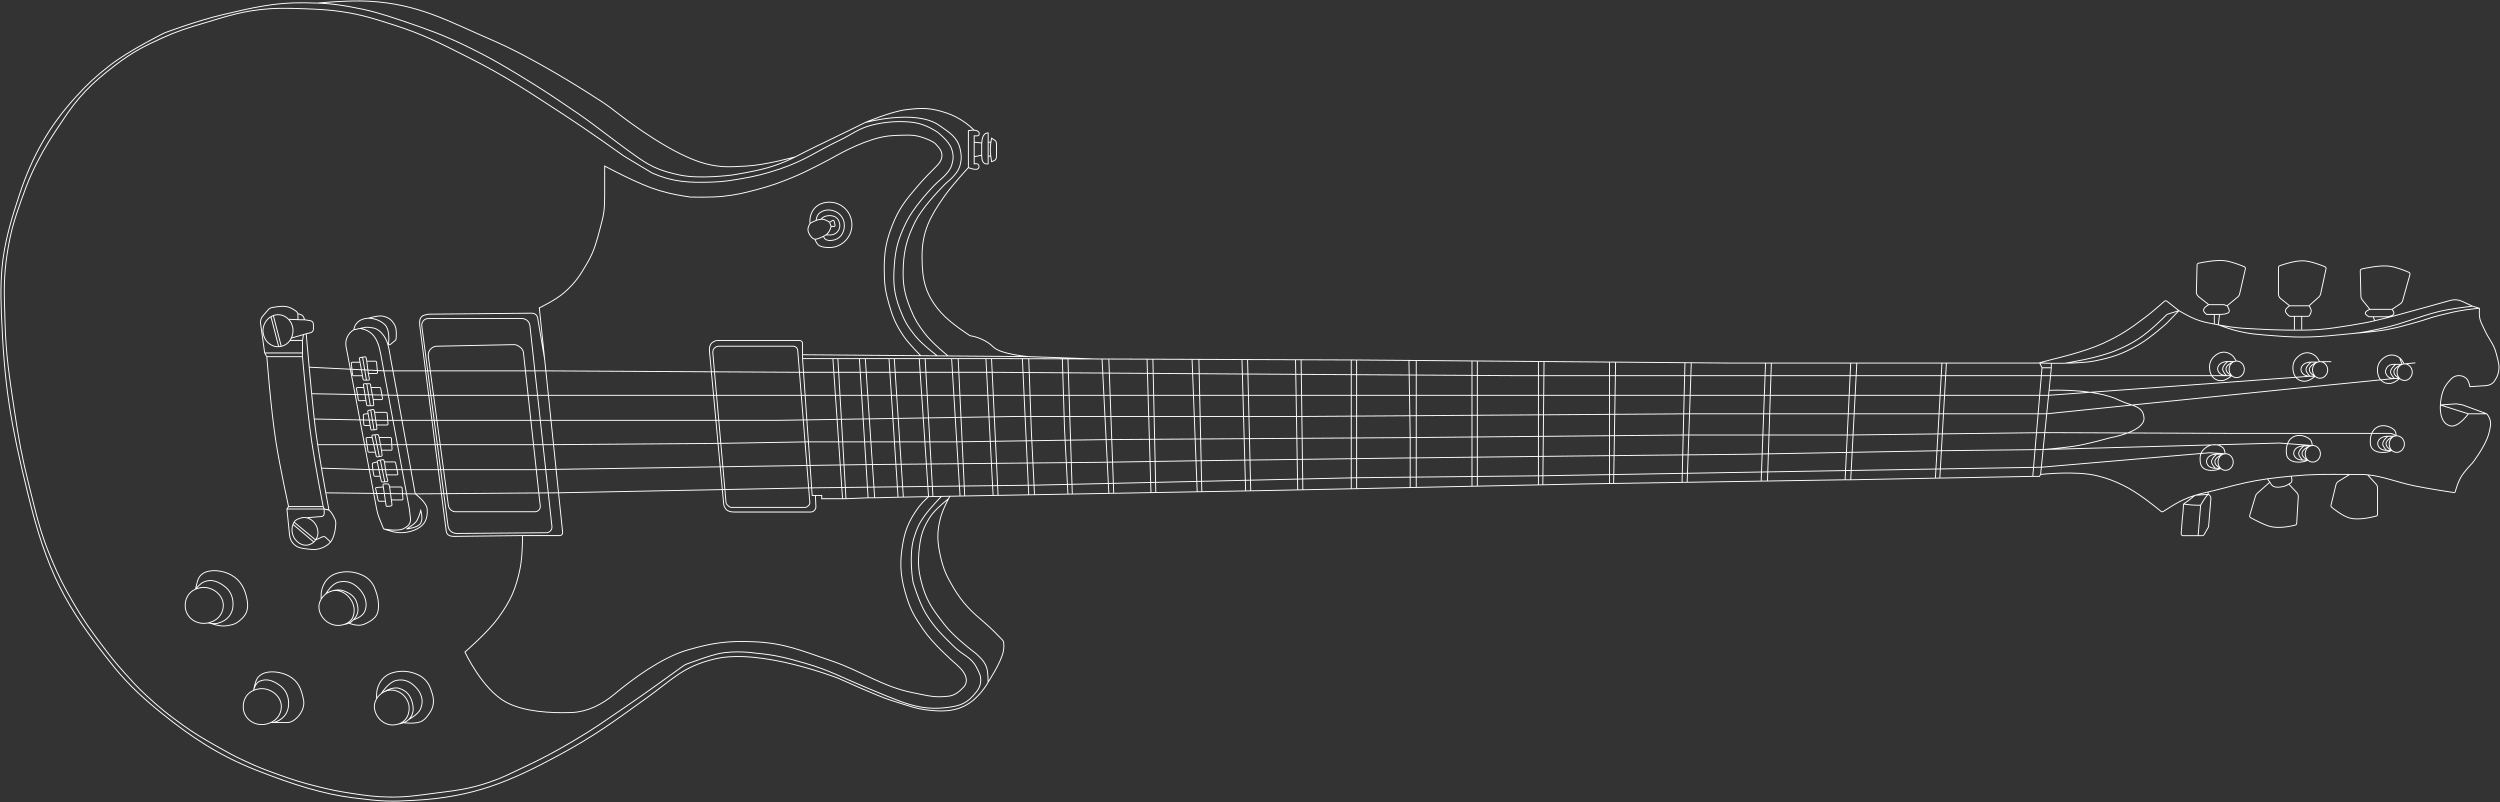 <svg width="2636" height="846" viewBox="0 0 2636 846" fill="none" xmlns="http://www.w3.org/2000/svg">
<rect x="0" y="0" width="2636" height="846" fill="#333333" stroke="none"/>
<path d="M2606.98 322.798L2614.38 325.031M2606.98 322.798L2596.11 317.754C2592.22 315.946 2587.82 315.586 2583.69 316.742C2571.19 320.237 2543.36 327.997 2527.47 332.255C2523.55 333.303 2520.21 334.184 2517.04 334.992M2606.98 322.798C2606.98 322.798 2583.24 325.544 2571.12 328.588C2549.69 333.971 2533.78 341.354 2512.19 346.051C2496.2 349.531 2493.19 350.304 2480.66 351.645M2614.38 325.031C2614.38 325.031 2613.95 330.321 2614.38 333.663C2615.16 339.592 2617.37 342.523 2619.81 347.978C2624.2 357.752 2629.48 362.442 2632.05 372.84C2634.25 381.728 2636.37 386.835 2633.64 395.119C2632.95 397.206 2631.6 399.576 2630.3 401.589C2628.32 404.641 2624.91 406.36 2621.28 406.596L2604.27 407.706C2604.27 407.706 2603.27 401.554 2600.57 399.068C2596.1 394.955 2588.96 395.119 2585.02 399.068C2578.79 405.291 2575.86 410.178 2574.16 418.812C2573.65 421.386 2573.27 424.175 2573.12 426.986M2614.38 325.031C2614.38 325.031 2605.93 325.766 2600.57 326.581C2588.87 328.358 2584.01 329.603 2572.52 332.407C2563.14 334.696 2557.95 336.973 2548.52 339.59C2536.31 342.981 2529.5 345.133 2517.04 347.459C2503.52 349.984 2480.66 351.645 2480.66 351.645M2602.63 436.336C2602.63 436.336 2592.07 451.141 2583.66 449.046C2574.79 446.837 2572.6 436.776 2573.12 426.986M2602.63 436.336L2622.04 436.336M2602.63 436.336L2573.12 426.986M2622.04 436.336L2622.3 436.651C2625.28 440.253 2626.68 444.93 2625.87 449.537C2625.35 452.516 2624.66 455.882 2623.85 458.532C2619.96 471.267 2606.98 488.166 2606.98 488.166C2606.98 488.166 2597.97 497.154 2594.15 504.208C2591.65 508.812 2589.43 516.178 2588.71 518.662C2588.57 519.148 2588.11 519.457 2587.61 519.383C2582.9 518.68 2559.89 515.204 2545.11 512.141C2528.22 508.641 2512.41 502.158 2496.33 500.62M2622.04 436.336L2596.74 426.986L2590.08 425.811L2573.12 426.986M2415.8 502.042C2439.39 499.814 2452.39 500.135 2477.54 500.255M2415.8 502.042C2415.8 502.042 2417.53 506.804 2415.8 508.798C2415.04 509.675 2413.29 510.387 2413.29 510.387M2415.8 502.042C2406.19 502.95 2398.16 503.841 2390.78 504.873M2151.62 500.259C2151.62 500.259 2188.87 496.024 2211.59 501.74C2222.45 504.471 2228.39 506.808 2238.5 511.613C2253.86 518.916 2273.65 535.061 2278.57 539.162C2279.26 539.733 2280.22 539.789 2280.97 539.303C2284.13 537.247 2292.51 531.851 2297.73 529.136C2299.28 528.33 2300.78 527.595 2302.24 526.92C2306.58 524.915 2310.58 523.445 2314.52 522.237M2151.62 500.259L2150.34 502.297L2143.37 502.297M2151.62 500.259L2152.39 492.631M2339 342.492C2358.92 346.477 2370.5 346.377 2390.78 347.459C2390.78 347.459 2423.75 349.022 2444.78 347.459C2465.61 345.911 2497.69 339.59 2497.69 339.59C2499.94 339.086 2502 338.618 2503.95 338.168M2339 342.492C2339 342.492 2347.8 345.781 2353.57 347.459C2371.03 352.535 2381.52 352.655 2399.64 354.164C2428.67 356.581 2445.32 355.191 2474.31 352.298C2476.69 352.06 2478.78 351.846 2480.66 351.645M2339 342.492L2340.27 331.537M2339 342.492C2337.51 342.194 2336.11 341.93 2334.78 341.682M2297.43 327.548C2297.43 327.548 2306.62 333.114 2314.01 336.17C2321.91 339.435 2327.3 340.29 2334.78 341.682M2297.43 327.548L2284.77 317.592C2284.01 316.992 2282.93 317.023 2282.2 317.666C2278.85 320.63 2269.47 328.849 2262.64 334.041C2245.99 346.689 2236.1 353.459 2217.11 362.195C2197.73 371.113 2165.01 378.649 2165.01 378.649L2149.47 382.796L2052.26 382.796M2297.43 327.548L2284.79 340.658C2284.79 340.658 2267.6 356.241 2254.83 363.6C2237.96 373.319 2227.11 376.93 2208.01 380.689C2196.66 382.923 2176.1 383.152 2162.93 383.033M2297.43 327.548L2285.27 331.386C2284.96 331.485 2284.68 331.65 2284.45 331.885C2281.99 334.376 2266.73 349.627 2254.83 357.259C2245.89 362.993 2240.43 365.575 2230.64 369.691C2211.17 377.876 2178.17 382.796 2178.17 382.796M2047.59 382.796L2052.26 382.796M2047.59 382.796L1957.82 382.796M2047.59 382.796L2042.34 475.289M846.209 378.123L846.209 374.026M846.209 378.123L878.197 378.123M846.209 378.123L852.385 465.881M846.209 374.026L970.921 375.063M846.209 374.026L846.209 362.052C846.209 360.396 844.866 359.052 843.209 359.052L756.444 359.052C755.344 359.052 754.251 359.269 753.279 359.782C752.413 360.239 751.357 360.862 750.65 361.501V361.501C748.12 363.788 747.796 367.547 748.112 370.943L757.092 467.52M1084.7 376.01L1154.88 378.49M1084.7 376.01C1084.7 376.01 1055.18 373.753 1047.25 365.797C1037.22 355.744 1022.86 353.992 1022.86 353.992C1022.86 353.992 1002.3 341.036 992.156 329.538C975.472 310.619 972.177 294.688 972.219 270.267C972.266 243.766 980.685 228.361 995.928 206.683C1004.21 194.911 1021.07 176.71 1021.07 176.71M1084.7 376.01L999.654 375.302M1154.88 378.49L1162.01 378.518M1154.88 378.49L1126.03 378.378M1951.4 505.888L2040.7 504.165M1951.4 505.888L1957.82 382.796M1951.4 505.888L1945.48 505.888M2143.37 502.297L2045.35 504.081M2143.37 502.297L2148.98 436.311M2340.27 331.537L2334.78 331.537M2340.27 331.537C2340.27 331.537 2351.06 331.829 2350.56 327.548C2350.27 325.08 2348.24 322.449 2348.24 322.449M2334.78 331.537L2334.78 341.682M2334.78 331.537L2326.72 331.537C2326.72 331.537 2323.84 329.524 2323.47 327.548C2322.88 324.352 2328.89 321.229 2328.89 321.229M2328.89 321.229L2345.14 321.229L2348.24 322.449M2328.89 321.229L2318.13 312.7C2316.66 311.529 2315.82 309.733 2315.86 307.849L2316.57 279.421C2316.6 278.519 2317.21 277.748 2318.09 277.552C2322.66 276.539 2336.81 273.696 2346.41 275.004C2353.32 275.945 2362.75 279.7 2366.38 281.222C2367.26 281.592 2367.73 282.541 2367.52 283.473L2361.48 309.859C2361.19 311.144 2360.48 312.297 2359.46 313.139L2348.24 322.449M2426.93 347.459L2426.93 333.519M2426.93 333.519L2419.23 333.519M2426.93 333.519L2433.6 333.519C2434.25 333.519 2434.86 333.207 2435.19 332.653C2435.91 331.463 2437.06 329.274 2436.96 327.548C2436.84 325.363 2434.64 322.449 2434.64 322.449M2419.23 333.519L2419.23 347.459M2419.23 333.519L2414.81 333.519C2414.43 333.519 2414.05 333.408 2413.74 333.179C2412.54 332.303 2409.56 329.875 2409.74 327.548C2409.95 324.906 2414.22 322.449 2414.22 322.449M2434.64 322.449L2414.22 322.449M2434.64 322.449L2445.01 313.141C2445.95 312.296 2446.6 311.175 2446.86 309.938L2452.56 283.449C2452.76 282.527 2452.29 281.596 2451.42 281.232C2447.51 279.591 2436.63 275.325 2428.73 275.004C2420.01 274.65 2407.65 278.792 2403.68 280.217C2402.9 280.497 2402.4 281.234 2402.4 282.06L2402.4 310.053C2402.4 311.869 2403.22 313.586 2404.64 314.725L2414.22 322.449M2517.04 333.936C2517.04 333.936 2523.89 333.428 2524.13 330.332C2524.26 328.543 2522.16 326.181 2522.16 326.181M2517.04 333.936L2517.04 334.992M2517.04 333.936L2502.28 333.936M2498.79 326.181C2498.79 326.181 2493.95 327.852 2493.98 330.332C2494 331.735 2496.68 333.367 2497.47 333.816C2497.61 333.897 2497.77 333.936 2497.94 333.936L2502.28 333.936M2498.79 326.181L2522.16 326.181M2498.79 326.181L2490.66 316.075C2489.84 315.05 2489.37 313.782 2489.34 312.467L2488.67 285.614C2488.64 284.682 2489.26 283.862 2490.17 283.65C2494.92 282.543 2509.65 279.414 2519.38 280.689C2526.98 281.683 2536.33 285.555 2539.96 287.151C2540.85 287.544 2541.3 288.531 2541.04 289.47L2533.35 316.948C2532.97 318.325 2532.1 319.52 2530.91 320.316L2522.16 326.181M2517.04 334.992C2512.68 336.106 2508.65 337.082 2503.95 338.168M2502.28 333.936L2503.95 338.168M2496.33 500.62C2494.08 500.404 2491.83 500.286 2489.56 500.286C2485.24 500.286 2481.26 500.273 2477.54 500.255M2496.33 500.62L2505.31 510.421C2506.32 511.527 2506.88 512.973 2506.88 514.473L2506.88 542.28C2506.88 543.162 2506.31 543.936 2505.46 544.164C2500.96 545.371 2486.76 548.754 2477.54 546.212C2470.21 544.193 2461.26 537.127 2458.41 534.763C2457.83 534.287 2457.6 533.53 2457.77 532.805L2463.01 511.204C2463.39 509.663 2464.36 508.332 2465.71 507.504L2477.54 500.255M2390.78 504.873C2374.65 507.13 2361.66 510.061 2342.16 515.315C2337.06 516.688 2332.53 517.721 2328.29 518.703M2390.78 504.873L2393.31 508.425M2413.29 510.387L2410.78 511.977C2410.78 511.977 2400.11 515.956 2395.85 511.977C2394.6 510.814 2393.31 508.425 2393.31 508.425M2413.29 510.387L2421.72 519.393C2422.84 520.597 2423.42 522.21 2423.32 523.856L2421.62 551.902C2421.57 552.743 2421.01 553.457 2420.19 553.666C2416.01 554.736 2402.95 557.644 2393.31 555.019C2386.68 553.211 2376.65 547.79 2373.02 545.764C2372.21 545.313 2371.84 544.364 2372.1 543.477L2378.25 522.923C2378.57 521.848 2379.19 520.885 2380.03 520.143L2393.31 508.425M2328.29 518.703L2328.29 521.278M2328.29 518.703C2323.49 519.81 2319.05 520.851 2314.52 522.237M2328.29 521.278L2314.52 522.237M2328.29 521.278L2326.68 522.849C2326.68 522.849 2322.82 528.003 2320.35 532.736M2314.52 522.237C2314.52 522.237 2307.5 527.92 2302.24 531.56M2328.69 521.278V521.278C2330.36 522.237 2331.32 524.072 2331.16 525.987L2328.73 555.064C2328.71 555.354 2328.62 555.635 2328.47 555.888L2323.95 563.81C2323.6 564.434 2322.93 564.819 2322.22 564.819L2317.7 564.819M2317.7 564.819L2301.83 564.819C2300.66 564.819 2299.75 563.828 2299.84 562.666L2301.04 546.862C2301.04 546.862 2302.24 537.536 2302.24 531.56M2317.7 564.819C2317.7 564.819 2319.31 544.393 2320.35 532.736M2320.35 532.736C2313.08 532.736 2309.46 532.443 2302.24 531.56M2162.93 383.033L2162.93 387.767M2162.93 383.033C2158.04 382.989 2152.66 382.852 2150.65 382.796L2153.11 387.767M2162.93 387.767L2153.11 387.767M2162.93 387.767L2162.09 396.078M2153.11 387.767L2148.98 436.311M2160.54 411.546C2160.54 411.546 2208.96 409.23 2235.13 422.252C2239.53 424.438 2244.02 425.687 2247.99 427.062M2160.54 411.546L2160.01 416.821M2160.54 411.546L2162.09 396.078M2154.26 474.008C2154.26 474.008 2174.54 472.326 2186.12 470.603C2202.19 468.211 2224.54 461.661 2224.54 461.661C2224.54 461.661 2261.75 455.412 2260.63 440.466C2260.01 432.117 2254.76 429.407 2247.99 427.062M2154.26 474.008L2156.05 456.156M2154.26 474.008L2152.39 492.631M2052.26 382.796L2045.35 504.081M2045.35 504.081L2040.7 504.165M2040.7 504.165L2042.34 475.289M1957.82 382.796L1951.4 382.796M1951.4 382.796L1867.73 382.796M1951.4 382.796L1947.75 458.683M1945.48 505.888L1863.62 507.187M1945.48 505.888L1947.75 458.683M1867.73 382.796L1863.62 507.187M1867.73 382.796L1861.58 382.796M1863.62 507.187L1856.97 507.293M1861.58 382.796L1822.09 382.796L1783.29 382.477M1861.58 382.796L1856.97 507.293M1856.97 507.293L1778.94 508.531M1783.29 382.477L1776.62 382.422M1783.29 382.477L1781.44 436.311M1778.94 508.531L1773.55 508.617M1778.94 508.531L1781.44 436.311M1776.62 382.422L1703.48 381.82M1776.62 382.422L1774.76 458.683M1773.55 508.617L1701.42 509.762M1773.55 508.617L1774.76 458.683M1703.48 381.82L1701.42 509.762M1703.48 381.82L1697.07 381.768M1701.42 509.762L1697.07 509.831M1697.07 381.768L1697.07 509.831M1697.07 381.768L1628.03 381.2M1697.07 509.831L1669.99 510.261L1626.76 511.161M1628.03 381.2L1622.12 381.151M1628.03 381.2L1626.85 501.634M1626.76 511.161L1622.12 511.257M1626.76 511.161L1626.85 501.634M1622.12 381.151L1622.12 511.257M1622.12 381.151L1557.71 380.621M1622.12 511.257L1557.71 512.598M1557.71 380.621L1557.71 512.598M1557.71 380.621L1552.06 380.575M1557.71 512.598L1552.06 512.716M1552.06 380.575L1552.06 512.716M1552.06 380.575L1493.29 380.092M1552.06 512.716L1493.29 513.939M1493.29 380.092L1493.29 513.939M1493.29 380.092L1485.59 380.028M1493.29 513.939L1486.9 514.073M1485.59 380.028L1430.41 379.574M1485.59 380.028L1486.9 461.394M1486.9 514.073L1430.41 515.249M1486.9 514.073L1486.9 461.394M1430.41 379.574L1427.07 379.547L1424.77 379.538M1430.41 379.574L1430.41 503.724M1430.41 515.249L1424.77 515.366M1430.41 515.249L1430.41 503.724M1424.77 379.538L1424.77 515.366M1424.77 379.538L1371.9 379.333M1424.77 515.366L1373.7 516.429M1371.9 379.333L1366 379.31M1371.9 379.333L1372.68 439.134M1373.7 516.429L1368.3 516.542M1373.7 516.429L1372.68 439.134M1366 379.31L1368.3 516.542M1366 379.31L1315.44 379.113M1368.3 516.542L1338.3 517.166L1318.77 517.518M1315.44 379.113L1318.77 517.518M1315.44 379.113L1309.54 379.09M1318.77 517.518L1313.37 517.615M1309.54 379.09L1264.11 378.914M1309.54 379.09L1309.96 394.349M1313.37 517.615L1267.18 518.448M1313.37 517.615L1309.96 394.349M1264.11 378.914L1267.18 518.448M1264.11 378.914L1256.92 378.886M1267.18 518.448L1262.32 518.536M1256.92 378.886L1215.6 378.726M1256.92 378.886L1258.39 416.821M1262.32 518.536L1218.68 519.322M1262.32 518.536L1258.39 416.821M1215.6 378.726L1218.68 519.322M1215.6 378.726L1209.44 378.702M1218.68 519.322L1213.57 519.414M1209.44 378.702L1213.57 519.414M1209.44 378.702L1169.15 378.545M1213.57 519.414L1174.29 520.122M1169.15 378.545L1174.29 520.122M1169.15 378.545L1162.01 378.518M1174.29 520.122L1169.15 520.215M1162.01 378.518L1166.29 463.51M1169.15 520.215L1130.64 520.909M1169.15 520.215L1166.29 463.51M1126.03 378.378L1130.64 520.909M1126.03 378.378L1120.13 378.355M1130.64 520.909L1126.03 520.992M1120.13 378.355L1122.44 452.542L1126.03 520.992M1120.13 378.355L1084.7 378.217M1126.03 520.992L1090.8 521.627M1084.7 378.217L1087.53 456.421L1090.3 511.569M1084.7 378.217L1078 378.191M1090.8 521.627L1084.7 521.737M1090.8 521.627L1090.3 511.569M1078 378.191L1060.47 378.123L1045.47 378.123M1078 378.191L1084.7 521.737M1084.7 521.737L1052.37 522.32M1045.47 378.123L1052.37 522.32M1045.47 378.123L1039.55 378.123M1052.37 522.32L1047.12 522.415M1039.55 378.123L1047.12 522.415M1039.55 378.123L1010.31 378.123M1047.12 522.415L1017.19 522.954M1010.31 378.123L1017.19 522.954M1010.31 378.123L1003.4 378.123M1017.19 522.954L1012.27 523.043M1003.4 378.123L975.472 378.123M1003.4 378.123L1008.77 465.881M1012.27 523.043L1001.53 523.236M1012.27 523.043L1008.77 465.881M975.472 378.123L983.683 523.558M975.472 378.123L969.228 378.123M983.683 523.558L980.874 523.609L979.077 523.644M983.683 523.558L992.608 523.397M969.228 378.123L979.077 523.644M969.228 378.123L942.937 378.123M979.077 523.644L952.481 524.159M979.077 523.644C979.077 523.644 971.993 530.064 968.548 534.832C957.648 549.915 953.638 560.155 950.989 579.139C948.319 598.268 950.434 612.157 956.249 630.575C960.676 644.599 965.36 651.821 973.635 663.979C983.489 678.458 1002.84 695.745 1008.97 701.067C1010.25 702.173 1011.46 703.327 1012.6 704.566V704.566C1016.73 709.032 1020.32 714.854 1018.38 720.616C1017.93 721.925 1017.27 723.173 1016.3 724.203C1011.63 729.153 1006.91 733.292 1000.15 734.061C985.543 735.723 980.386 733.933 962.688 730.428C930.364 724.028 907.922 707.341 876.7 696.806C845.429 686.255 827.605 678.01 794.631 676.649C767.315 675.521 751.432 677.722 725.16 685.288C697.771 693.175 667.131 715.875 647.821 731.968C634.869 742.761 619.464 750.692 602.616 751.29C581.683 752.033 552.608 750.741 533.408 740.286C508.4 726.669 490.243 687.514 490.243 687.514C490.243 687.514 514.394 666.689 525.388 651.452C538.425 633.385 543.955 621.086 548.424 599.259C551.138 586.004 550.944 564.704 550.944 564.704M942.937 378.123L952.481 524.159M942.937 378.123L937.351 378.123M952.481 524.159L946.896 524.267M937.351 378.123L912.375 378.123M937.351 378.123L939.878 416.821M946.896 524.267L922.234 524.879M946.896 524.267L939.878 416.821M912.375 378.123L922.234 524.879M912.375 378.123L906.131 378.123M922.234 524.879L915.322 524.879M906.131 378.123L915.322 524.879M906.131 378.123L883.456 378.123M915.322 524.879L892 525.827M2534.87 383.71C2539.56 383.353 2543.32 387.426 2543.48 392.128C2543.65 396.997 2539.72 401.516 2534.87 401.147C2533.01 401.007 2531.41 400.238 2530.18 399.068M2534.87 383.71C2534.87 383.71 2532.79 379.282 2530.18 377.302M2534.87 383.71C2534.12 383.768 2533.41 383.925 2532.75 384.167M2534.87 383.71L2546.77 382.594M883.456 378.123L892 525.827M883.456 378.123L878.197 378.123M892 525.827L888.385 525.827M878.197 378.123L888.385 525.827M888.385 525.827L866.413 525.827L866.413 522.421L859.776 522.421M1021.07 176.71L1021.07 143.195L1021.07 137.787C1021.07 137.787 1024.16 137.084 1027.18 137.298M1021.07 176.71C1021.07 176.71 1030.92 180.917 1032.05 176.673C1032.37 175.449 1032.35 175.616 1032.05 174.388C1031.4 171.779 1027.18 172.807 1027.18 172.807L1027.18 165.312M1027.18 149.96L1027.18 143.195C1027.18 143.195 1029.66 143.433 1030.91 143.195C1032.94 142.805 1032.68 140.028 1032.05 139.242C1031 137.943 1029.11 137.434 1027.18 137.298M1027.18 149.96L1027.18 163.659L1027.18 165.312M1027.18 149.96L1035.16 150.759M1044.8 149.96C1045.14 147.524 1045.5 145.708 1045.5 145.708C1049.63 148.54 1050.7 147.907 1050.7 152.919C1050.7 155.92 1050.7 158.875 1050.7 162.512C1050.7 167.736 1050.49 168.911 1045.5 170.43C1045.5 170.43 1045.04 167.805 1044.67 164.589M1044.8 149.96C1044.5 152.11 1044.2 154.744 1044.17 157.039C1044.13 159.287 1044.38 162.113 1044.67 164.589M1044.8 149.96L1041.92 149.96M1041.92 149.96L1041.92 140.115C1036.94 140.115 1035.5 145.268 1035.16 150.759M1041.92 149.96L1041.92 164.589M1044.67 164.589L1041.92 164.589M1041.92 164.589L1041.92 172.807C1036.17 173.687 1035.18 168.938 1035.07 163.659M1035.16 150.759C1035.03 152.756 1035.05 154.798 1035.1 156.654C1035.15 158.784 1035.02 161.275 1035.07 163.659M1035.07 163.659L1027.18 165.312M1027.18 137.298C1020.74 130.933 1010.95 123.544 998.536 119.302C981.336 113.423 972.171 113.661 955.721 115.612C939.272 117.564 912.106 129.253 912.106 129.253M912.106 129.253C912.106 129.253 881.262 144.528 861.753 153.753C852.485 158.136 845.595 161.91 838.576 165.393M912.106 129.253C912.106 129.253 965.249 114.676 990.301 132.174C1000.83 139.53 1009.34 144.474 1012.27 156.654C1013.86 163.241 1014.03 167.846 1012.27 174.388C1010.51 180.911 1005.15 186.483 1001.66 189.542C999.657 191.305 997.583 192.976 995.709 194.88C988.927 201.775 971.786 219.93 964.867 234.02C956.86 250.326 953.431 261.74 952.481 279.88C951.511 298.393 953.305 309.567 960.437 326.678C964.868 337.309 968.399 342.961 975.472 352.051C983.517 362.391 999.654 375.302 999.654 375.302M1041.82 719.301C1041.82 719.301 1040.03 723.411 1034.06 730.428C1019.68 747.35 1003.49 752.164 976.442 748.459C964.895 746.877 962.897 745.77 937.49 737.766C926.176 734.202 884.235 715.332 884.235 715.332C884.235 715.332 802.21 683.011 753.35 694.845C719.858 702.957 709.829 715.858 680.878 736.615C647.331 760.668 627.608 775.556 588.66 796.598C538.232 823.841 499.375 840.499 437.146 843.86C411.925 845.222 404.203 845.284 372.338 841.232C340.473 837.179 309.63 827.506 270.516 812.168C229.072 795.915 200.574 776.097 170.894 752.353C153.401 738.36 135.677 722.52 119.611 702.504C67.979 638.179 49.398 602.312 29.339 520.503C10.986 445.653 4.5 407.352 1.465 330.622C-0.491 281.17 3.279 256.953 20.669 204.687C33.815 165.177 51.722 132.997 79.841 102.285C92.608 88.341 100.444 80.978 115.275 69.383C136.361 52.898 173.698 34.573 173.698 34.573C173.698 34.573 208.158 21.709 234.871 15.477C265.958 8.226 289.348 2.411 321.265 2.944C326.225 3.026 330.565 3.115 334.628 3.266M1041.82 719.301C1041.82 719.301 1055.79 698.423 1057.98 686.378C1058.69 682.443 1058.48 679.197 1058.24 677.398C1058.11 676.386 1057.61 675.478 1056.91 674.737C1053.93 671.594 1045.31 662.632 1039.02 657.323C1023.97 644.63 1015.13 636.137 1005.24 619.488C998.404 607.998 995.064 601.119 992.003 588.107C988.153 571.747 987.502 561.127 992.003 544.841C993.776 538.423 997.958 530.008 1000.15 525.827M1041.82 719.301C1041.82 719.301 1042.04 709.603 1040.3 703.809C1038.09 696.464 1029.53 689.381 1026.59 687.121C1025.93 686.613 1025.27 686.133 1024.61 685.622C1020.48 682.42 1004.38 669.636 996.027 658.774C985.511 645.092 978.197 635.996 973.167 619.488C968.329 603.608 967.477 593.747 969.401 577.258C970.942 564.051 973.432 556.305 980.874 544.841C986.223 536.603 1000.15 525.827 1000.15 525.827M1001.53 523.236L992.608 523.397M1001.53 523.236C1001.53 523.236 1000.99 524.218 1000.15 525.827M999.654 375.302L988.312 375.208M988.312 375.208C988.312 375.208 972.623 363.6 964.867 353.992C957.131 344.409 953.52 338.175 949.104 326.678C942.494 309.47 941.656 298.27 942.937 279.88C944.229 261.333 947.545 250.718 955.721 234.02C962.506 220.162 977.222 203.709 984.322 196.183C986.949 193.399 989.899 190.963 992.758 188.417C996.6 184.997 1001.78 179.632 1003.4 174.388C1005.41 167.915 1005.58 163.455 1003.4 157.039C1000.4 148.17 988.312 139.242 988.312 139.242C988.312 139.242 976.76 131.106 964.181 129.253C949.667 127.114 932.427 128.332 918.268 132.174C904.593 135.885 898.311 141.701 885.528 147.813C860.691 159.688 848.078 169.592 821.951 178.269C806.244 183.485 797.152 185.769 780.836 188.548C769.328 190.507 762.806 191.532 751.141 191.974C727.197 192.881 709.265 191.974 687.538 182.385L657.87 164.564C657.87 164.564 619.734 137.257 594.294 120.784C555.855 95.894 534.383 80.947 493.333 60.253C463.635 45.281 445.907 36.104 414.224 25.99C389.797 18.192 376.443 14.082 351.408 11.143C339.694 9.767 321.265 9.239 321.265 9.239C321.265 9.239 298.528 8.159 284.025 9.239C256.398 11.297 241.265 16.477 214.738 24.467C197.358 29.702 187.496 32.594 170.958 40.076C150.259 49.439 138.758 55.591 120.706 69.383C96.043 88.224 82.073 102.399 65.124 128.397C65.124 128.397 52.319 147.044 45.295 159.693C34.623 178.915 29.729 190.398 22.403 211.127C15.035 231.972 11.292 243.996 7.835 265.832C3.403 293.821 4.474 310.153 5.265 338.481C6.284 374.974 9.619 395.319 14.97 431.432C19.756 463.732 23.065 481.821 31.024 513.489C38.661 543.872 42.297 561.345 54.512 590.194C62.261 608.495 67.361 618.494 77.379 635.658C88.282 654.338 95.388 664.268 108.475 681.489C116.879 692.548 121.655 698.735 130.959 709.05C139.913 718.977 144.702 724.466 154.531 733.529C168.671 746.565 177.141 753.357 192.79 764.535C205.593 773.68 213.459 778.236 227.242 786.113C238.8 792.718 245.344 796.357 257.394 802.016C271.094 808.451 279.044 811.521 293.294 816.624C309.19 822.316 318.257 825.179 334.643 829.252C348.997 832.819 357.151 834.507 371.782 836.679C386.676 838.891 395.103 840.165 410.159 840.393C428.007 840.663 438.016 838.991 455.716 836.679C479.464 833.578 493.196 832.477 515.881 824.795C530.155 819.961 537.648 815.855 551.287 809.444C572.268 799.582 583.768 793.423 603.777 781.714C626.507 768.412 638.448 759.627 660.228 744.822C681.235 730.544 711.663 708.486 720.045 702.389C721.525 701.313 723.113 700.46 724.832 699.833C731.428 697.424 748.975 691.135 757.17 689.328C775.519 685.283 796.98 688.683 796.98 688.683C817.718 690.595 828.619 693.481 849.221 699.397C874.476 706.649 888.661 714.77 912.96 724.767C926.852 730.483 932.458 733.154 948.603 739.234C964.291 745.143 979.369 748.154 996.027 746.267C1008.44 744.861 1017.25 743.36 1025.59 734.061C1030.38 728.725 1033.76 724.941 1034.06 717.78C1034.31 712.071 1032.28 708.918 1029.72 703.809C1024.14 692.666 1015.14 690.922 1006.29 682.151C993.752 669.73 985.677 662.375 976.442 647.339C968.974 635.179 962.688 613.772 962.688 613.772C962.688 613.772 957.906 585.879 963.624 567.271C966.604 557.571 968.99 551.891 974.968 543.692C981.17 535.185 992.608 523.397 992.608 523.397M988.312 375.208L970.921 375.063M970.921 375.063C970.921 375.063 958.587 363.063 952.481 353.992C944.516 342.158 941.323 334.446 937.351 320.746C933.453 307.304 932.431 299.253 932.349 285.257C932.239 266.424 933.913 255.317 940.75 237.768C947.782 219.72 955.118 210.863 967.666 196.107C973.608 189.121 982.208 180.412 987.108 175.551C989.612 173.066 991.935 170.276 992.825 166.862C993.006 166.168 993.136 165.477 993.172 164.846C993.486 159.303 990.552 156.255 986.863 152.107C984.086 148.985 976.872 146.228 971.318 144.466C966.617 142.975 961.696 142.414 956.764 142.472C950.945 142.54 942.918 142.744 937.31 143.327C915.533 145.591 887.316 160.968 881.243 164.398C880.438 164.853 879.662 165.297 878.852 165.741C873.602 168.617 852.35 180.132 837.37 186.335C822.385 192.541 813.784 195.712 798.11 199.879C784.582 203.475 776.876 205.371 762.964 206.908C749.318 208.416 727.818 207.765 727.818 207.765C727.818 207.765 714.018 205.78 705.359 203.651C690.511 200 682.432 196.746 668.499 190.45C655.284 184.478 637.555 175.097 637.555 175.097C637.555 175.097 637.555 194.325 637.555 206.42C637.555 223.23 636.274 227.58 632.8 240.602C628.896 255.234 626.641 264.604 619.015 277.688C611.348 290.843 606.485 298.312 595.057 308.375C585.549 316.746 568.637 324.621 568.637 324.621L574.292 379.014M550.944 564.704L590.269 564.704C592.048 564.704 593.437 563.164 593.253 561.394L588.909 519.607M550.944 564.704L479.571 565.562C477.306 565.589 474.939 565.454 473.009 564.268V564.268V564.268C471.453 563.313 470.677 561.517 470.444 559.706L442.722 344.249C442.256 340.625 441.987 336.461 444.57 333.877V333.877C446.876 331.571 452.507 331.277 452.507 331.277L560.974 330.215C562.258 330.202 563.513 330.606 564.549 331.365V331.365C565.799 332.281 566.643 333.648 566.901 335.177L574.292 379.014M876.369 238.753L874.714 234.408M876.369 238.753C876.369 238.753 874.962 245.111 870.781 247.72M876.369 238.753L879.514 238.753C880.155 238.753 880.63 238.158 880.489 237.532L879.471 233.032C879.319 232.363 878.555 232.042 877.971 232.402L874.714 234.408M874.714 234.408C874.714 234.408 869.756 230.515 865.487 231.205M854.031 235.826C852.917 222.218 861.862 212.589 875.707 213.231C888.704 213.834 898.611 224.762 898.244 237.768C897.866 251.133 886.396 261.853 873.055 260.957C873.055 260.957 865.974 260.992 862.873 258.295C860.762 256.459 859.142 252.18 859.142 252.18M854.031 235.826C854.031 235.826 850.576 240.328 852.505 245.076C854.032 248.832 856.573 251.701 859.142 252.18M854.031 235.826C855.128 234.608 858.626 233.177 860.523 232.444M865.487 231.205C863.024 231.604 862.552 231.66 860.523 232.444M865.487 231.205C865.487 231.205 867.524 228.895 869.957 228.111V228.111C875.892 226.198 882.786 227.748 884.723 233.675C885.214 235.177 885.535 236.608 885.528 237.768C885.491 243.228 881.166 247.611 875.707 247.72L870.781 247.72M870.781 247.72C867.431 249.809 864.089 251.181 860.963 252.097C860.363 252.273 859.752 252.294 859.142 252.18M860.523 232.444C860.523 232.444 860.957 227.196 863.899 224.826C867.629 221.822 871.769 220.982 875.707 221.517C884.156 222.664 890.383 229.241 890.29 237.768C890.198 246.192 885.349 252.656 876.966 253.488C868.582 254.32 868.656 249.293 868.325 248.949M859.776 522.421L856.364 522.421L852.385 465.881M859.776 522.421L860.272 534.075C860.408 537.248 857.871 539.894 854.695 539.894V539.894L774.561 539.894C771.339 539.894 767.837 539.474 765.651 537.107V537.107C764.925 536.322 764.244 535.097 763.778 534.155C763.343 533.274 763.117 532.311 763.026 531.333L759.387 492.197M838.576 165.393C831.627 168.841 824.552 172.005 814.916 175.193C798.494 180.626 771.63 184.585 771.63 184.585C771.63 184.585 737.806 189.057 716.91 184.585C698.94 180.739 688.519 177.091 673.42 166.617C662.328 158.924 649.173 149.076 639.287 141.541C629.33 133.952 619.305 126.452 608.989 119.358C595.585 110.142 576.009 96.899 560.917 87.6C535.107 71.698 520.553 62.757 493.333 49.411C468.054 37.018 449.69 30.481 423.011 21.488C401.181 14.13 388.924 10.579 367.676 6.851C354.327 4.509 345.465 3.667 334.628 3.266M838.576 165.393C838.576 165.393 807.466 174.022 786.998 175.097C770.263 175.976 760.38 176.861 744.154 172.672C710.843 164.071 666.153 131.009 649.17 117.766C644.486 114.114 639.793 110.592 634.816 107.35C615.539 94.795 562.393 61.094 520.01 42.785C471.878 21.993 441.568 4.267 389.221 1.292C367.037 0.031 334.628 3.266 334.628 3.266M420.32 763.371C418.989 763.812 417.55 764.119 416.011 764.282C405.634 765.38 396.826 757.678 394.939 747.614C394.232 743.84 395.115 740.054 397.042 736.808M420.32 763.371C427.067 761.134 431.054 755.451 431.421 747.614C431.951 736.276 421.385 726.132 410.159 727.8C407.787 728.153 405.517 729.024 403.482 730.28M420.32 763.371C420.32 763.371 422.687 763.072 425.432 762.03M431.042 758.621C436.21 753.478 436.483 747.321 434.566 740.286C432.557 732.915 428.532 728.355 421.292 725.913C413.575 723.311 403.482 730.28 403.482 730.28M431.042 758.621C431.042 758.621 440.747 753.511 443.372 747.614C447.342 738.693 444.29 730.055 437.146 723.397C431.389 718.031 425.62 715.897 417.898 717.422C409.802 719.021 401.975 731.312 401.975 731.312M431.042 758.621C429.437 760.218 427.343 761.304 425.432 762.03M403.482 730.28C402.963 730.6 402.46 730.945 401.975 731.312M401.975 731.312C399.989 732.815 398.295 734.697 397.042 736.808M425.432 762.03C425.432 762.03 436.818 763.536 443.372 761.059C447.809 759.383 451.65 754.253 454.393 749.511C457.71 743.777 457.656 736.86 455.51 730.592L453.947 726.026C451.682 719.41 446.73 714.056 440.311 711.282L439.363 710.872C431.51 707.478 422.731 706.878 414.489 709.171L414.091 709.282C408.374 710.873 403.512 714.649 400.556 719.795V719.795C398.254 723.804 397.042 728.346 397.042 732.969L397.042 736.808M362.824 658.433C361.493 658.874 360.054 659.181 358.515 659.344C348.138 660.443 338.358 652.74 336.471 642.676C335.764 638.902 336.647 635.116 338.574 631.87M362.824 658.433C369.571 656.196 373.064 651.98 373.431 644.143C373.962 632.805 362.917 621.084 351.69 622.752C349.319 623.104 347.049 623.976 345.014 625.232M362.824 658.433C362.824 658.433 365.191 658.134 367.936 657.092M372.573 653.572C377.742 648.43 378.383 643.35 376.466 636.316C374.457 628.944 368.851 625.193 361.611 622.752C353.894 620.149 345.014 625.232 345.014 625.232M372.573 653.572C372.573 653.572 381.828 650.838 384.453 644.941C388.423 636.021 384.567 626.201 377.424 619.544C371.666 614.177 365.339 612.109 357.617 613.634C349.522 615.232 343.506 626.264 343.506 626.264M372.573 653.572C370.968 655.169 369.847 656.367 367.936 657.092M345.014 625.232C344.495 625.551 343.992 625.896 343.506 626.264M343.506 626.264C341.521 627.766 339.827 629.76 338.574 631.87M367.936 657.092C367.936 657.092 376.781 660.909 383.335 658.433C387.772 656.756 394.299 653.308 397.042 648.566C400.359 642.832 399.188 631.922 397.042 625.655L395.479 621.089C393.213 614.472 388.262 609.118 381.842 606.344L380.895 605.935C373.042 602.541 364.263 601.94 356.021 604.234L355.623 604.345C349.905 605.935 345.044 609.712 342.088 614.858C339.786 618.866 338.574 623.408 338.574 628.031L338.574 631.87M217.689 657.092C206.372 658.651 195.922 650.962 195.328 639.554C194.896 631.258 198.842 624.393 206.101 621.238M217.689 657.092C218.209 657.021 218.722 656.934 219.229 656.832M217.689 657.092L219.229 656.832M219.229 656.832C228.111 655.053 234.726 648.743 235.424 639.554C236.325 627.666 224.203 618.105 212.368 619.544C210.157 619.812 208.048 620.392 206.101 621.238M219.229 656.832C219.229 656.832 220.674 657.17 222.659 657.39M206.101 621.238C206.101 621.238 210.693 615.425 214.851 613.634C222.34 610.407 228.682 612.619 235.424 617.208C242.541 622.052 245.838 628.889 245.733 637.498C245.609 647.564 239.632 654.367 229.941 657.092C227.663 657.733 224.836 657.632 222.659 657.39M206.101 621.238C208.238 613.358 208.308 607.861 214.851 604.184C222.774 599.731 235.601 601.76 243.57 606.131C253.657 611.663 258.294 620.705 260.443 631.874C262.658 643.386 259.514 649.27 251.357 655.453C246.963 658.785 244.005 658.854 239.027 659.78C232.224 661.046 222.659 657.39 222.659 657.39M278.875 763.794C267.559 765.353 257.109 757.664 256.515 746.256C256.083 737.96 260.028 731.096 267.288 727.94M278.875 763.794C279.396 763.723 279.909 763.636 280.415 763.535M278.875 763.794L280.415 763.535M280.415 763.535C282.266 763.164 284.018 762.597 285.639 761.847M288.531 761.847C298.222 759.123 304.199 752.32 304.322 742.253C304.428 733.645 301.131 726.807 294.013 721.963C287.272 717.375 280.93 715.162 273.441 718.389C269.283 720.18 267.288 727.94 267.288 727.94M288.531 761.847C288.531 761.847 296.104 761.847 303.368 761.847C310.633 761.847 322.308 749.754 320.093 738.242C317.944 727.074 314.843 718.366 304.756 712.833C296.788 708.462 283.96 706.433 276.038 710.886C269.495 714.564 269.425 720.06 267.288 727.94M288.531 761.847L285.639 761.847M267.288 727.94C269.234 727.094 271.344 726.515 273.555 726.246C285.39 724.807 297.512 734.368 296.61 746.256C296.058 753.53 291.798 759.001 285.639 761.847M574.292 379.014L575.542 391.037M373.106 347.673C373.106 347.673 373.488 344.664 374.967 342.372C377.953 337.744 382.95 335.68 388.275 335.564M373.106 347.673C373.106 347.673 376.042 347.059 379.784 346.274M373.106 347.673V347.673C366.834 351.295 363.544 358.492 364.91 365.604L368.046 381.938L397.133 536.732C397.814 540.356 398.858 543.902 400.248 547.316L404.474 557.694M388.275 335.564C394.601 335.428 401.392 338.041 405.828 342.372C410.682 347.112 410.203 357.469 409.652 362.4C409.548 363.327 410.669 363.965 411.39 363.373L416.869 358.874C417.246 358.564 417.497 358.129 417.558 357.644C417.872 355.138 418.643 346.944 416.01 342.372C413.425 337.885 410.757 335.462 405.828 333.877C401.802 332.583 399.18 333.245 394.999 333.877C392.322 334.282 388.275 335.564 388.275 335.564ZM437.794 520.756C437.794 520.756 449.92 529.409 450.44 536.975C451.095 546.5 448.209 553.344 439.71 557.694C432.155 561.56 422.818 562.694 414.564 560.715C411.273 559.926 404.474 557.694 404.474 557.694M437.794 520.756C437.794 520.756 428.362 467.593 419.06 416.821M437.794 520.756L588.909 519.607M437.794 520.756L343.506 519.646M379.784 346.274C382.48 345.708 385.615 344.826 388.275 345.097C394.591 345.74 397.908 346.105 403.033 351.917C409.633 359.403 410.168 368.915 412.083 379.124C414.292 390.905 416.672 403.784 419.06 416.821M379.784 346.274C383.886 347.235 386.22 347.76 389.715 350.111V350.111C397.172 355.127 399.815 364.614 401.449 373.451L404.7 391.037M404.474 557.694C404.474 557.694 418.308 560.543 424.951 557.694C426.483 557.037 428.171 555.891 429.634 554.764C432.118 552.849 433.187 549.694 432.802 546.582L431.474 535.835L404.7 391.037M386.735 380.851L396.013 380.851C396.528 380.851 396.96 381.242 397.008 381.756L398.053 392.696C398.109 393.283 397.647 393.791 397.057 393.791L388.333 393.791M386.735 380.851L388.333 393.791M386.735 380.851L386.036 377.046C385.938 376.514 385.435 376.156 384.9 376.238L382.314 376.638M388.333 393.791L389.48 399.613C389.602 400.231 389.129 400.807 388.499 400.807L386.356 400.807M379.618 381.938L378.947 378.194C378.848 377.641 379.224 377.115 379.779 377.029L382.314 376.638M379.618 381.938L371.414 381.938C370.821 381.938 370.358 382.451 370.419 383.041L371.684 395.297C371.737 395.807 372.166 396.194 372.679 396.194L382.171 396.194M379.618 381.938L382.171 396.194M382.171 396.194L382.85 399.983C382.935 400.46 383.35 400.807 383.834 400.807L386.356 400.807M391.127 408.563L400.421 408.563C400.906 408.563 401.32 408.91 401.406 409.387L403.328 420.164C403.437 420.777 402.966 421.34 402.344 421.34L393.5 421.34M391.127 408.563L393.5 421.34M391.127 408.563L390.667 405.462C390.594 404.972 390.173 404.609 389.677 404.609L386.769 404.609M393.5 421.34L394.055 426.691C394.116 427.281 393.653 427.794 393.06 427.794L390.452 427.794M382.314 376.638L386.356 400.807M386.769 404.609L384.171 404.609C383.556 404.609 383.086 405.161 383.184 405.769L383.635 408.563M386.769 404.609L390.452 427.794M390.452 427.794L387.587 427.794C387.096 427.794 386.678 427.438 386.6 426.953L385.861 422.37M383.635 408.563L376.831 408.563C376.212 408.563 375.741 409.119 375.845 409.73L377.868 421.683C377.951 422.172 378.38 422.526 378.875 422.516L385.861 422.37M383.635 408.563L385.861 422.37M394.999 434.79L407.193 434.79C407.714 434.79 408.147 435.19 408.189 435.71L409.103 447.041C409.15 447.623 408.69 448.121 408.107 448.121L396.934 448.121M394.999 434.79L396.934 448.121M394.999 434.79L394.404 432.475C394.272 431.962 393.763 431.64 393.243 431.743L390.875 432.208M396.934 448.121L397.439 451.825C397.516 452.386 397.111 452.899 396.548 452.955L394.353 453.174M390.875 432.208L388.539 432.667C388.006 432.771 387.654 433.282 387.746 433.817L388.143 436.129M390.875 432.208L394.353 453.174M394.353 453.174L392.055 453.404C391.532 453.456 391.059 453.096 390.97 452.578L390.287 448.604M388.143 436.129L383.923 436.651C383.402 436.716 383.019 437.173 383.047 437.698L383.584 447.658C383.612 448.189 384.051 448.604 384.582 448.604L390.287 448.604M388.143 436.129L390.287 448.604M399.776 461.349L411.747 461.349C412.278 461.349 412.717 461.764 412.746 462.295L413.36 473.66C413.391 474.233 412.935 474.714 412.361 474.714L402.225 474.714M399.776 461.349L402.225 474.714M399.776 461.349L399.131 458.961C399.005 458.492 398.56 458.182 398.076 458.226L395.421 458.464M402.225 474.714L402.907 479.944C402.976 480.474 402.616 480.965 402.089 481.058L399.983 481.429M395.421 458.464L393.056 458.676C392.457 458.73 392.041 459.296 392.168 459.883L392.484 461.349M395.421 458.464L399.983 481.429M399.983 481.429L397.882 481.799C397.353 481.892 396.844 481.551 396.731 481.025L395.813 476.773M392.484 461.349L387.019 461.349C386.409 461.349 385.941 461.891 386.03 462.495L388.017 475.92C388.09 476.41 388.51 476.773 389.006 476.773L395.813 476.773M392.484 461.349L395.813 476.773M405.354 487.039L416.135 487.039C416.61 487.039 417.02 487.374 417.115 487.839L419.496 499.492C419.623 500.112 419.149 500.692 418.516 500.692L407.263 500.692M405.354 487.039L407.263 500.692M405.354 487.039L404.756 485.245C404.595 484.762 404.097 484.477 403.599 484.583L401.026 485.131M407.263 500.692L408.873 506.579C409.038 507.182 408.616 507.787 407.993 507.839L405.707 508.032M401.026 485.131L398.552 485.658C398.014 485.772 397.669 486.3 397.781 486.838L397.822 487.039M401.026 485.131L405.707 508.032M405.707 508.032L403.109 508.251C402.604 508.294 402.148 507.953 402.045 507.457L397.822 487.039M397.822 487.039L393.318 488.154C392.839 488.273 392.517 488.724 392.563 489.216L393.115 495.234M401.026 502.16L395.191 502.16C394.706 502.16 394.291 501.813 394.206 501.336L393.115 495.234M410.789 513.493L422.936 513.493C423.457 513.493 423.891 513.893 423.933 514.413L424.865 526.056C424.912 526.638 424.452 527.136 423.868 527.136L412.695 527.136M410.789 513.493L412.695 527.136M410.789 513.493L410.079 511.008C409.957 510.579 409.564 510.283 409.118 510.283L404.843 510.283C404.231 510.283 403.763 510.827 403.854 511.431L404.164 513.493M412.695 527.136L413.302 532.347C413.366 532.89 412.981 533.383 412.438 533.454L408.235 534.002C407.695 534.073 407.198 533.698 407.117 533.159L406.419 528.511M404.164 513.493L396.965 513.987C396.357 514.029 395.928 514.599 396.055 515.194L398.743 527.721C398.842 528.182 399.249 528.511 399.721 528.511L406.419 528.511M404.164 513.493L406.419 528.511M293.844 365.551C285.028 365.958 278.087 358.905 277.341 350.111C276.777 343.481 280.29 337.061 285.689 333.877M293.844 365.551L285.689 333.877M293.844 365.551C294.778 365.508 295.681 365.387 296.55 365.196M307.233 356.431C308.129 354.509 308.7 352.373 308.891 350.111C309.32 345.027 307.509 340.114 304.248 336.659M307.233 356.431L314.805 354.277L320.035 352.745M307.233 356.431C306.819 357.319 306.335 358.161 305.788 358.948M322.861 351.917L327.411 350.84C329.216 350.413 330.49 348.802 330.49 346.948L330.49 342.037C330.49 340.066 329.054 338.388 327.106 338.085L321.152 337.156M322.861 351.917L320.035 352.745M322.861 351.917C322.861 351.917 324.184 367.439 325.985 387.159M321.152 337.156L317.012 337.156L304.248 336.659M321.152 337.156C321.152 337.156 320.375 334.002 318.936 332.69C317.441 331.326 314.072 330.898 314.072 330.898M304.248 336.659C301.597 333.851 297.988 332.006 293.844 331.817C291.859 331.726 289.955 332.044 288.191 332.69M314.072 337.042C314.072 337.042 314.311 332.342 314.072 330.898M314.072 330.898C313.713 328.721 311.437 327.594 308.891 325.942V325.942C304.11 322.84 298.176 322.51 292.544 323.379L287.081 324.223C285.437 324.477 283.937 325.308 282.85 326.568L277.097 333.234C275.218 335.411 274.367 338.292 274.762 341.141L279.063 372.171M279.063 372.171L281.36 376.09M279.063 372.171L318.936 372.171M281.36 376.09C281.36 376.09 285.483 430.721 290.876 465.366C295.084 492.397 304.248 534.129 304.248 534.129M281.36 376.09L318.936 376.09M304.248 534.129L302.525 536.669M304.248 534.129L340.751 534.129M302.525 536.669L305.334 564.49C305.703 568.142 307.383 571.537 310.064 574.045V574.045C312.519 576.341 315.671 577.729 319.004 578.164C322.12 578.571 324.548 578.977 328.899 579.385C334.864 579.944 343.907 577.28 348.55 571.487M302.525 536.669L341.833 536.669M318.936 358.948L305.788 358.948M318.936 358.948L318.936 372.171M318.936 358.948L320.035 352.745M305.788 358.948C303.612 362.076 300.422 364.342 296.55 365.196M318.936 372.171L318.936 376.09M318.936 376.09C318.936 376.09 323.551 430.665 328.614 465.366C332.389 491.238 340.751 534.129 340.751 534.129M340.751 534.129L341.833 536.669M341.833 536.669L346.875 537.888M341.833 536.669C342.532 537.337 345.55 536.846 346.875 537.888M341.833 536.669L341.833 541.617C341.833 543.179 340.635 544.479 339.079 544.607L323.247 545.912M332.765 569.316C334.893 566.121 335.737 563.14 335.002 558.88C333.914 552.57 329.054 547.142 323.247 545.912M332.765 569.316L310.082 550.495M332.765 569.316C332.24 570.103 331.627 570.831 330.926 571.487M332.765 569.316L340.005 566.024C341.111 565.521 342.411 565.735 343.298 566.566L348.55 571.487M310.082 550.495C311.655 547.939 314.215 547.125 317.348 546.169C319.349 545.557 321.349 545.511 323.247 545.912M310.082 550.495C309.621 551.244 309.231 552.041 308.912 552.873M330.926 571.487C329.784 572.555 328.407 573.432 326.792 574.061C319.068 577.07 310.775 571.225 308.527 563.246C307.536 559.727 307.7 556.043 308.912 552.873M330.926 571.487L308.912 552.873M346.875 537.888C350.159 540.473 352.802 546.473 353.713 548.692C354.623 550.911 353.747 563.44 349.502 570.155C349.211 570.616 348.892 571.06 348.55 571.487M346.875 537.888C346.875 537.888 345.484 530.599 343.506 519.646M331.336 441.818L401.026 443.177L525.388 443.177L821.951 443.177L1071.47 439.134L1372.68 439.134M331.336 441.818C330.458 433.749 329.526 424.525 328.614 415.132M331.336 441.818C332.193 449.699 333.486 459.079 334.967 468.842M285.689 333.877C286.484 333.408 287.321 333.009 288.191 332.69M296.55 365.196L288.191 332.69M2530.18 377.302C2524.13 372.708 2517.5 373.664 2512.19 378.353C2507.74 382.282 2506.42 386.631 2506.88 392.128C2507.52 399.64 2512.56 404.956 2520.07 404.304C2524.89 403.886 2530.18 399.068 2530.18 399.068M2530.18 377.302L2532.75 384.167M2530.18 399.068C2528.39 397.369 2527.38 394.824 2527.47 392.128C2527.59 388.506 2529.59 385.338 2532.75 384.167M2530.18 399.068C2530.18 399.068 2524.16 396.46 2524.13 392.128C2524.08 387.117 2532.75 384.167 2532.75 384.167M2530.18 399.068L2524.78 399.068M2532.75 384.167L2526.07 384.167M2526.07 384.167L2523.65 384.167C2520.92 384.167 2518.22 385.229 2516.8 387.557C2515.94 388.978 2515.21 390.643 2515.3 392.128C2515.37 393.384 2516.04 394.745 2516.81 395.927C2518.24 398.105 2520.84 399.068 2523.45 399.068L2524.78 399.068M2526.07 384.167C2526.07 384.167 2520.53 388.433 2520.6 392.128C2520.66 395.224 2524.78 399.068 2524.78 399.068M2524.78 399.068L2412.67 410.257L2247.99 427.062M2526.59 459.513C2531.28 459.155 2535.04 463.229 2535.21 467.931C2535.37 472.799 2531.45 477.318 2526.59 476.95C2524.73 476.809 2523.14 476.04 2521.9 474.87M2526.59 459.513C2526.59 459.513 2526.52 454.691 2523.91 452.711C2517.85 448.117 2509.6 447.27 2504.29 451.959C2499.84 455.888 2498.88 462.433 2499.35 467.931C2499.98 475.442 2507.21 477.602 2514.73 476.95C2519.55 476.531 2521.9 474.87 2521.9 474.87M2526.59 459.513C2525.84 459.57 2525.13 459.727 2524.47 459.97M2526.59 459.513L2524.36 458.302C2522.75 457.422 2520.94 456.961 2519.1 456.961L2351.48 456.961L2156.05 456.156M2521.9 474.87C2520.12 473.171 2519.1 470.626 2519.19 467.931C2519.31 464.308 2521.31 461.14 2524.47 459.97M2521.9 474.87C2521.9 474.87 2515.88 472.262 2515.85 467.931C2515.8 462.919 2524.47 459.97 2524.47 459.97M2521.9 474.87L2516.5 474.87M2524.47 459.97L2517.79 459.97M2517.79 459.97C2517.79 459.97 2512.25 464.235 2512.32 467.931C2512.38 471.026 2516.5 474.87 2516.5 474.87M2517.79 459.97C2513.52 459.97 2508.94 461.52 2507.45 465.524C2507.15 466.335 2506.97 467.157 2507.02 467.931C2507.07 468.794 2507.4 469.709 2507.86 470.58C2509.46 473.649 2513.04 474.87 2516.5 474.87M2445.7 381.343C2450.39 380.985 2454.16 385.059 2454.32 389.761C2454.49 394.63 2450.56 399.148 2445.7 398.78C2443.85 398.64 2442.25 397.871 2441.02 396.7M2445.7 381.343C2445.7 381.343 2443.63 376.914 2441.02 374.935C2434.96 370.341 2428.34 371.296 2423.03 375.986C2418.58 379.915 2417.25 384.264 2417.72 389.761C2418.36 397.272 2423.4 402.589 2430.91 401.937C2435.73 401.519 2441.02 396.7 2441.02 396.7M2445.7 381.343C2444.95 381.4 2444.25 381.557 2443.59 381.8M2445.7 381.343L2458.08 381.343M2441.02 396.7C2439.23 395.001 2438.21 392.457 2438.3 389.761C2438.43 386.138 2440.43 382.971 2443.59 381.8M2441.02 396.7C2441.02 396.7 2435 394.092 2434.96 389.761C2434.92 384.749 2443.59 381.8 2443.59 381.8M2441.02 396.7L2435.62 396.7M2443.59 381.8L2436.91 381.8M2436.91 381.8C2436.91 381.8 2431.36 386.066 2431.43 389.761C2431.49 392.856 2435.62 396.7 2435.62 396.7M2436.91 381.8C2432.63 381.8 2428.05 383.35 2426.57 387.354C2426.27 388.165 2426.09 388.987 2426.14 389.761C2426.19 390.625 2426.52 391.539 2426.97 392.41C2428.57 395.479 2432.16 396.7 2435.62 396.7M2435.62 396.7L2338.71 403.836L2160.01 416.821M2357.82 380.721C2362.51 380.363 2366.28 384.437 2366.44 389.139C2366.61 394.008 2362.68 398.527 2357.82 398.158C2355.97 398.018 2354.37 397.249 2353.14 396.078M2357.82 380.721C2357.82 380.721 2355.75 376.293 2353.14 374.313C2347.08 369.719 2340.46 370.675 2335.15 375.364C2330.7 379.293 2329.37 383.642 2329.84 389.139C2330.48 396.65 2335.52 401.967 2343.03 401.315C2347.85 400.897 2353.14 396.078 2353.14 396.078M2357.82 380.721C2357.07 380.778 2356.37 380.935 2355.71 381.178M2353.14 396.078C2351.35 394.38 2350.33 391.835 2350.42 389.139C2350.55 385.517 2352.55 382.349 2355.71 381.178M2353.14 396.078C2353.14 396.078 2347.12 393.471 2347.08 389.139C2347.04 384.128 2355.71 381.178 2355.71 381.178M2353.14 396.078L2347.74 396.078M2355.71 381.178L2349.03 381.178M2349.03 381.178C2349.03 381.178 2343.48 385.444 2343.55 389.139C2343.61 392.234 2347.74 396.078 2347.74 396.078M2349.03 381.178C2344.75 381.178 2340.17 382.728 2338.69 386.732C2338.39 387.543 2338.21 388.365 2338.26 389.139C2338.31 390.003 2338.64 390.917 2339.09 391.788C2340.69 394.857 2344.28 396.078 2347.74 396.078M2347.74 396.078L2254.83 396.078L2162.09 396.078M2438.02 469.757C2442.71 469.399 2446.48 473.473 2446.64 478.175C2446.81 483.043 2442.88 487.562 2438.02 487.194C2436.17 487.053 2434.57 486.284 2433.34 485.114M2438.02 469.757C2438.02 469.757 2437.95 464.935 2435.34 462.956C2429.28 458.362 2421.03 457.514 2415.72 462.203C2411.27 466.132 2410.31 472.677 2410.78 478.175C2411.42 485.686 2418.65 487.846 2426.16 487.194C2430.98 486.775 2433.34 485.114 2433.34 485.114M2438.02 469.757C2437.27 469.814 2436.56 469.971 2435.91 470.214M2438.02 469.757L2403.43 467.16L2153.11 474.008L2042.34 475.289M2433.34 485.114C2431.55 483.415 2430.53 480.87 2430.62 478.175C2430.74 474.552 2432.74 471.384 2435.91 470.214M2433.34 485.114C2433.34 485.114 2427.31 482.506 2427.28 478.175C2427.24 473.163 2435.91 470.214 2435.91 470.214M2433.34 485.114L2427.94 485.114M2435.91 470.214L2429.22 470.214M2429.22 470.214C2429.22 470.214 2423.68 474.479 2423.75 478.175C2423.81 481.27 2427.94 485.114 2427.94 485.114M2429.22 470.214C2424.95 470.214 2420.37 471.764 2418.88 475.768C2418.58 476.579 2418.41 477.401 2418.45 478.175C2418.5 479.039 2418.83 479.953 2419.29 480.824C2420.89 483.893 2424.47 485.114 2427.94 485.114M2346.11 478.454C2350.8 478.096 2354.56 482.17 2354.72 486.872C2354.89 491.741 2350.96 496.259 2346.11 495.891C2344.25 495.751 2342.65 494.982 2341.42 493.811M2346.11 478.454C2346.11 478.454 2346.04 473.632 2343.43 471.653C2337.37 467.059 2329.71 468.386 2324.4 473.075C2319.95 477.004 2319.44 481.375 2319.91 486.872C2320.55 494.383 2326.73 496.543 2334.24 495.891C2339.06 495.473 2341.42 493.811 2341.42 493.811M2346.11 478.454C2345.36 478.511 2344.65 478.668 2343.99 478.911M2346.11 478.454L2329.95 477.377L2152.39 492.631M2341.42 493.811C2339.63 492.112 2338.62 489.568 2338.71 486.872C2338.83 483.249 2340.83 480.082 2343.99 478.911M2341.42 493.811C2341.42 493.811 2335.4 491.203 2335.36 486.872C2335.32 481.86 2343.99 478.911 2343.99 478.911M2341.42 493.811L2336.02 493.811M2343.99 478.911L2337.31 478.911M2337.31 478.911C2337.31 478.911 2331.77 483.176 2331.84 486.872C2331.9 489.967 2336.02 493.811 2336.02 493.811M2337.31 478.911C2333.04 478.911 2328.46 480.461 2326.97 484.465C2326.67 485.276 2326.49 486.098 2326.54 486.872C2326.59 487.736 2326.92 488.65 2327.37 489.521C2328.98 492.59 2332.56 493.811 2336.02 493.811M2247.99 427.062L2158.05 436.311M2158.05 436.311L2148.98 436.311M2158.05 436.311L2160.01 416.821M2158.05 436.311L2156.05 456.156M2148.98 436.311L1916.21 436.311L1781.44 436.311M1781.44 436.311L1372.68 439.134M2160.01 416.821L1938.82 416.821L1584.29 416.821L1258.39 416.821M1258.39 416.821L939.878 416.821M939.878 416.821L700.093 416.821L419.06 416.821M419.06 416.821L328.614 415.132M328.614 415.132C327.693 405.643 326.791 395.981 325.985 387.159M2162.09 396.078L2027.41 396.078L1800.5 396.078L1594.83 396.078L1309.96 394.349M1309.96 394.349L1047.25 392.555L842.95 392.555M842.95 392.555L841.113 369.483C841.035 368.499 840.659 367.563 840.035 366.798V366.798C839.112 365.665 837.728 365.007 836.266 365.007L757.912 365.007C756.588 365.007 755.297 365.421 754.219 366.191V366.191C752.387 367.499 751.385 369.678 751.582 371.92L765.514 529.759C765.602 530.752 766.057 531.676 766.79 532.351L768.511 533.934C769.249 534.614 770.216 534.991 771.22 534.991L848.862 534.991C849.868 534.991 850.837 534.612 851.576 533.929L852.602 532.981C853.503 532.149 853.972 530.949 853.875 529.726L852.657 514.436M842.95 392.555L575.542 391.037M842.95 392.555L852.657 514.436M575.542 391.037L404.7 391.037M575.542 391.037L583.631 468.843M404.7 391.037L325.985 387.159M2156.05 456.156L1947.75 458.683M1947.75 458.683L1774.76 458.683M1774.76 458.683L1486.9 461.394M1486.9 461.394L1166.29 463.51M1166.29 463.51L1008.77 465.881M1008.77 465.881L852.385 465.881M852.385 465.881L757.092 467.52M757.092 467.52L583.631 468.843M757.092 467.52L759.387 492.197M583.631 468.843L334.967 468.842M583.631 468.843L588.909 519.607M334.967 468.842C336.214 477.063 337.595 485.555 338.961 493.651M2042.34 475.289L1840.73 478.969L1659.03 480.834L1480.44 482.906L1263.52 485.806L1159.93 487.464L906.131 489.95L759.387 492.197M759.387 492.197L565.436 495.234M565.436 495.234L551.935 371.911C551.683 369.61 550.447 367.531 548.546 366.211L546.525 364.807C545.139 363.845 543.484 363.345 541.797 363.38L460.684 365.047C458.59 365.09 456.57 365.834 454.948 367.161V367.161C452.433 369.219 451.165 372.434 451.599 375.656L472.786 532.974C472.933 534.065 473.314 535.111 473.902 536.04V536.04C475.302 538.252 477.737 539.592 480.355 539.592L564.081 539.592C565.096 539.592 566.093 539.318 566.965 538.799V538.799C568.91 537.644 569.977 535.439 569.677 533.197L569.205 529.667L565.436 495.234ZM565.436 495.234L393.115 495.234M393.115 495.234L338.961 493.651M338.961 493.651C340.578 503.239 342.175 512.273 343.506 519.646M2152.39 492.631L1626.85 501.634M1626.85 501.634L1430.41 503.724M1430.41 503.724L1090.3 511.569M1090.3 511.569L852.657 514.436M852.657 514.436L588.909 519.607M581.97 555.073L558.737 343.369C558.542 341.591 557.785 339.921 556.576 338.602V338.602C554.983 336.865 552.734 335.876 550.378 335.876L451.571 335.876C448.404 335.876 445.645 338.035 444.883 341.108V341.108C444.676 341.943 444.627 342.81 444.739 343.663L472.418 554.649C472.79 557.483 474.484 559.973 476.984 561.358V561.358C478.343 562.112 479.874 562.501 481.428 562.488L576.051 561.693C579.543 561.664 582.273 558.67 581.98 555.191L581.97 555.073ZM443.667 538.245C443.667 538.245 446.298 546.477 443.667 551.524C441.07 556.505 428.638 557.694 428.638 557.694C428.638 557.694 437.427 552.88 439.71 548.68C442.226 544.052 443.667 538.245 443.667 538.245Z" stroke="white"/>
</svg>
